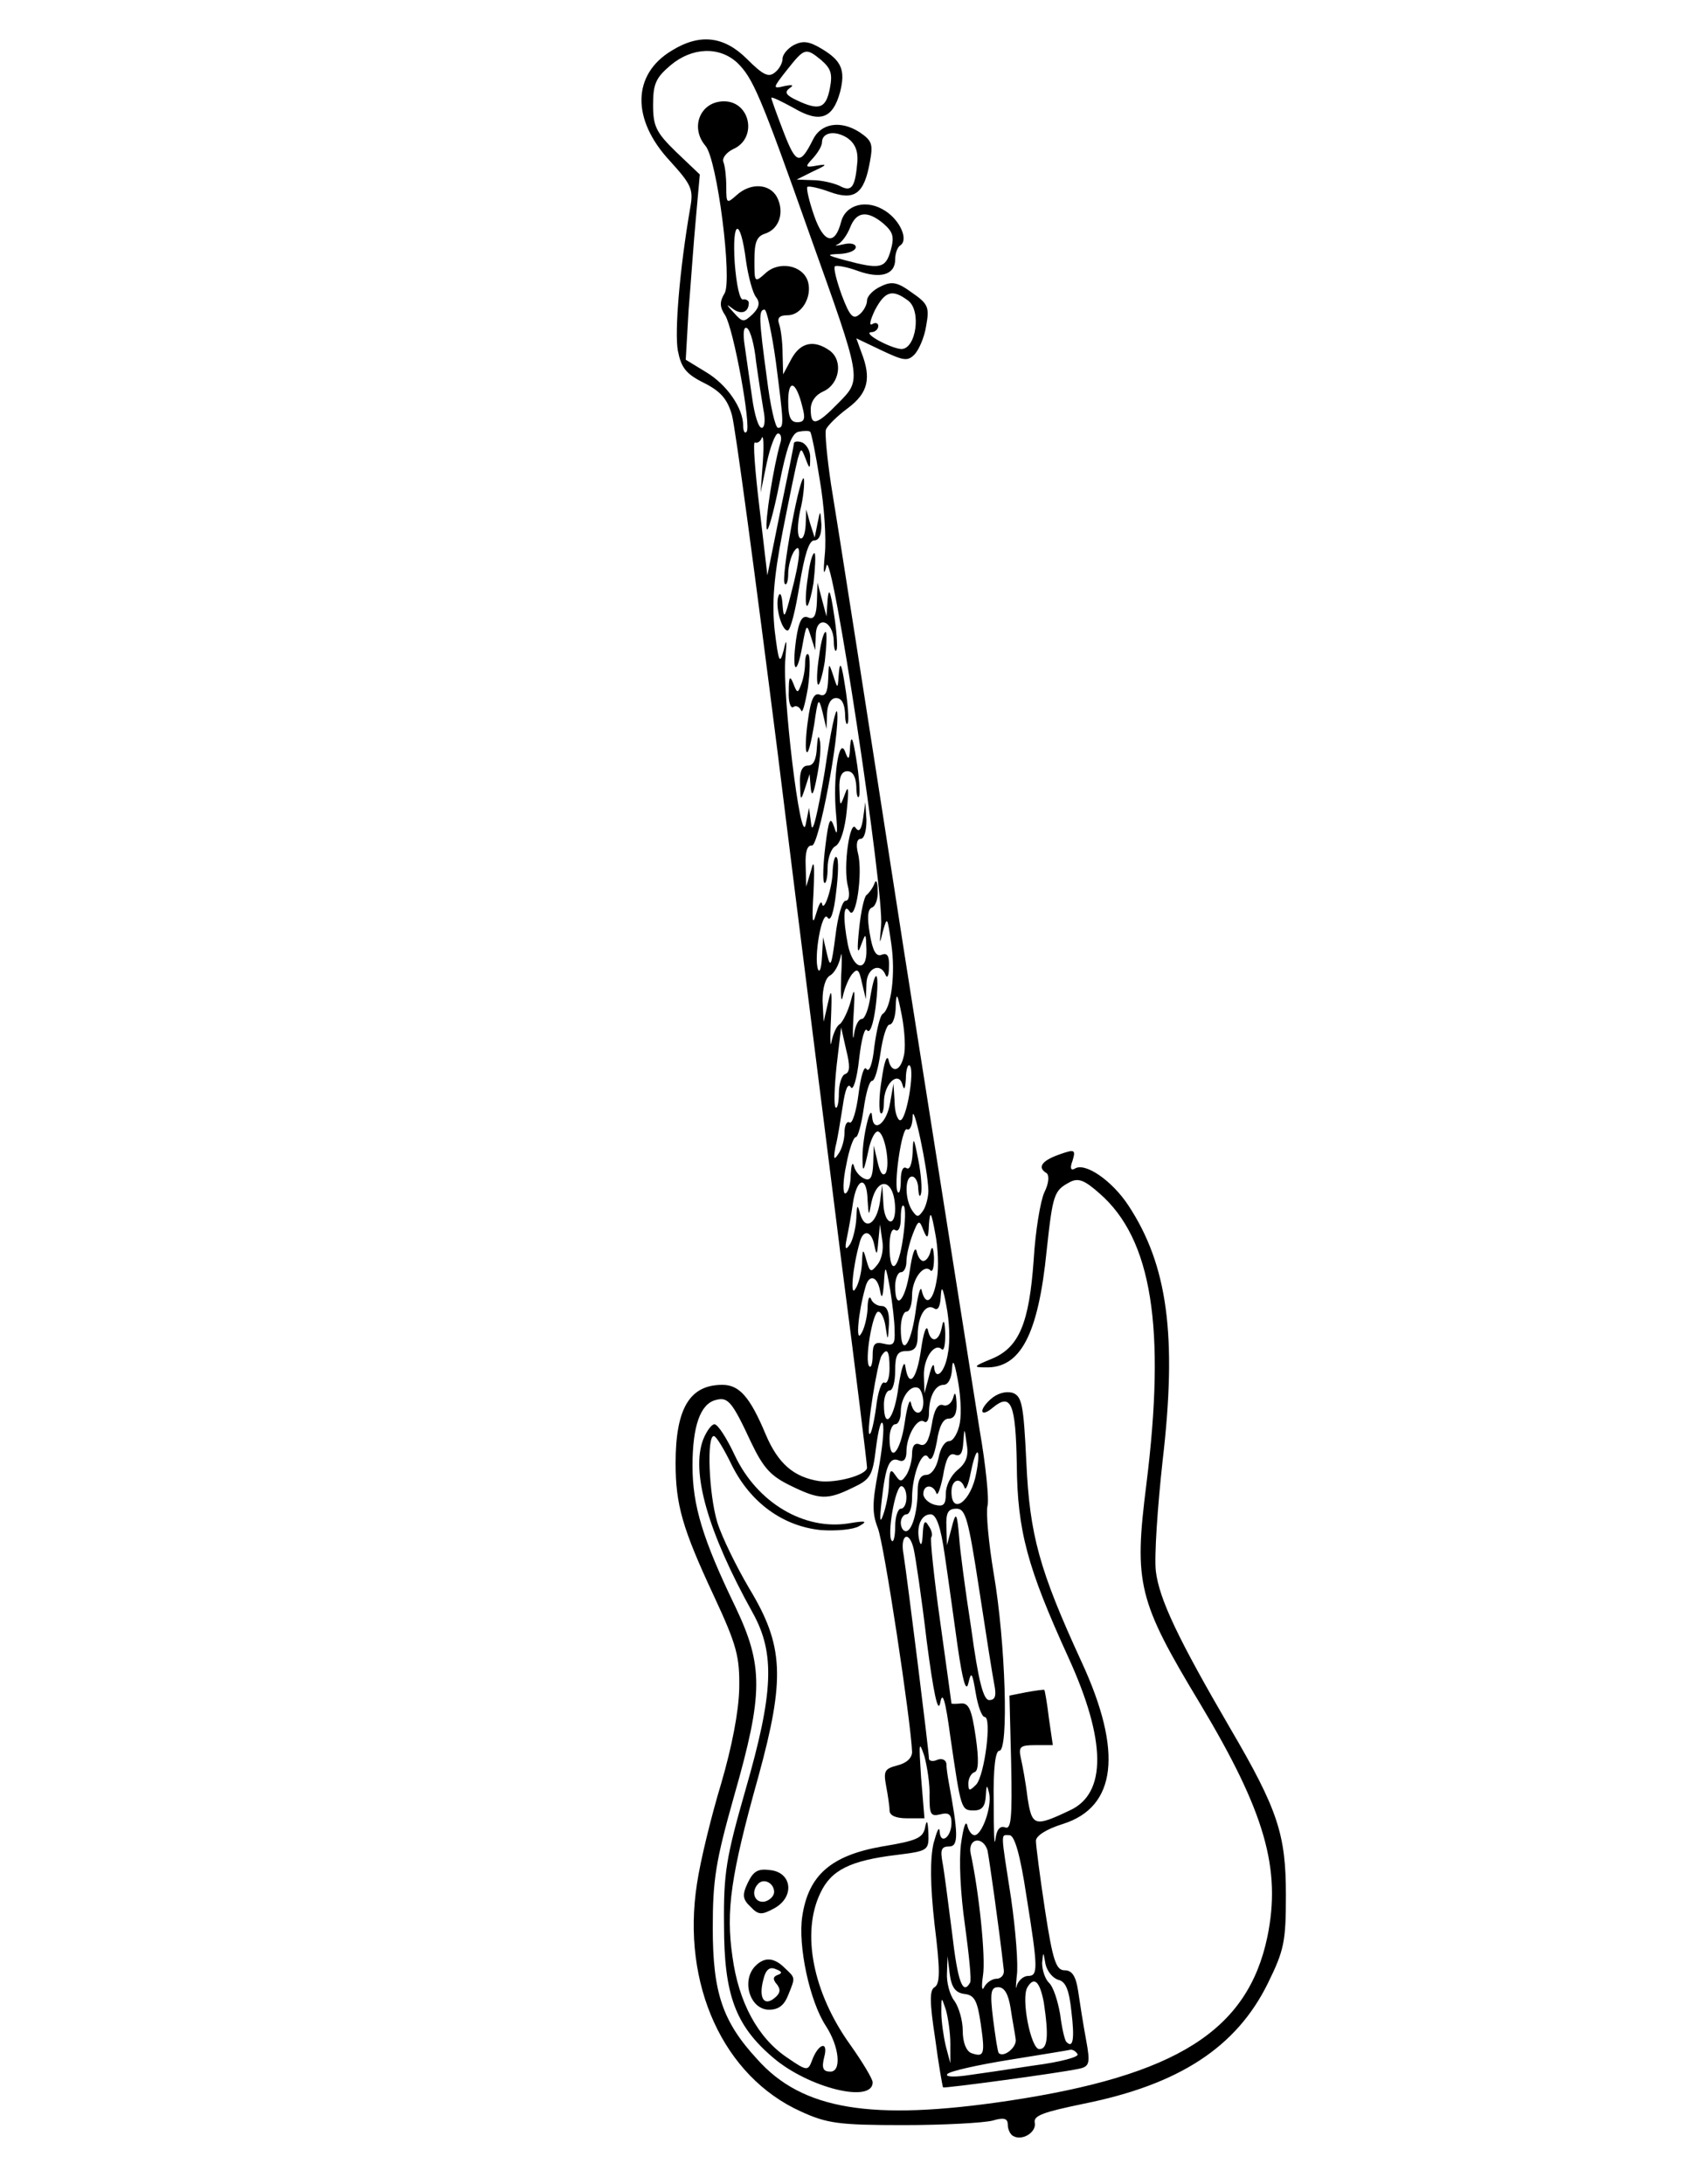 <svg version="1.0" xmlns="http://www.w3.org/2000/svg"
 width="300pt" height="388pt" viewBox="0 0 300 388"
 preserveAspectRatio="xMidYMid meet">
<g transform="translate(0,388) scale(0.1,-0.1)"
fill="#000000" stroke="none">
<path d="M1193 3790 c-70 -42 -72 -122 -3 -196 38 -42 42 -50 36 -83 -19 -110
-28 -221 -22 -254 6 -30 14 -41 46 -57 30 -15 42 -29 50 -57 6 -21 42 -290 81
-598 38 -308 90 -717 114 -910 25 -192 45 -355 45 -362 0 -13 -54 -28 -85 -24
-45 7 -73 31 -95 83 -28 67 -47 88 -77 88 -58 0 -83 -42 -83 -139 0 -74 12
-116 68 -236 41 -88 46 -108 45 -165 -1 -41 -13 -103 -32 -168 -17 -56 -37
-137 -43 -178 -28 -179 47 -343 185 -405 46 -21 67 -24 182 -24 72 0 142 4
158 8 20 6 27 4 27 -7 0 -8 4 -17 9 -20 16 -10 42 6 39 23 -3 13 15 19 87 34
169 34 271 100 327 214 29 59 32 74 32 157 0 107 -14 151 -99 296 -92 158
-126 229 -132 279 -3 26 3 114 12 196 26 222 9 348 -61 454 -29 44 -77 77 -95
65 -7 -4 -9 1 -4 14 6 20 4 21 -24 11 -31 -11 -39 -23 -22 -33 5 -4 4 -18 -4
-34 -7 -15 -16 -69 -19 -120 -8 -113 -26 -156 -75 -176 -32 -13 -33 -15 -11
-15 62 -2 94 57 109 207 11 101 13 107 41 122 15 8 26 4 53 -20 93 -81 118
-238 83 -518 -22 -175 -15 -205 96 -389 115 -192 144 -293 119 -414 -35 -166
-161 -246 -461 -291 -242 -36 -365 -16 -445 74 -62 67 -79 119 -79 233 0 86 5
118 38 235 52 182 52 231 2 336 -58 120 -76 180 -76 250 0 71 14 110 41 117
22 6 29 -2 63 -75 22 -46 35 -60 70 -77 51 -25 65 -26 110 -4 32 15 36 21 42
72 4 31 9 50 12 42 3 -8 -1 -45 -8 -84 -11 -57 -11 -75 -1 -101 11 -26 59
-344 61 -398 0 -11 -10 -20 -26 -24 -23 -6 -25 -10 -20 -37 3 -16 6 -36 6 -43
0 -9 11 -14 31 -14 l31 0 -6 73 c-4 61 -4 67 6 37 5 -19 10 -51 9 -71 0 -32 2
-36 19 -32 15 4 20 0 20 -15 0 -26 -20 -40 -21 -15 -1 10 -5 0 -11 -22 -6 -27
-6 -73 2 -144 10 -80 10 -105 0 -111 -9 -5 -9 -26 1 -91 6 -46 13 -85 14 -87
2 -2 203 25 241 33 19 4 21 9 13 52 -5 27 -11 65 -14 86 -4 27 -11 37 -24 37
-15 0 -21 16 -35 108 -9 59 -16 114 -16 122 0 9 19 21 48 30 95 30 107 128 33
288 -75 163 -92 225 -98 354 -5 105 -8 118 -25 124 -12 3 -27 -1 -39 -12 -22
-20 -17 -33 5 -14 32 26 40 7 42 -101 1 -119 19 -184 92 -344 67 -147 68 -241
2 -271 -63 -30 -67 -28 -75 23 -3 26 -9 58 -12 71 -4 19 -1 22 26 22 l31 0 -7
48 c-3 26 -7 48 -8 50 -1 1 -15 -1 -32 -4 l-30 -6 3 -120 c2 -98 0 -119 -11
-114 -9 3 -15 -4 -17 -22 -2 -15 -3 15 -3 66 -1 61 3 92 10 92 17 0 11 193
-10 315 -9 54 -14 108 -11 120 3 11 -3 72 -14 135 -10 63 -71 448 -135 855
-63 407 -121 778 -129 825 -7 47 -11 90 -9 97 3 7 20 24 39 38 36 27 42 53 24
99 l-9 25 44 -21 c40 -19 47 -20 59 -8 8 8 18 31 21 51 6 33 4 39 -25 59 -26
19 -36 21 -56 11 -13 -6 -24 -17 -24 -25 0 -7 -6 -19 -14 -25 -11 -9 -17 -2
-31 35 -9 25 -15 48 -12 51 3 2 21 -1 40 -8 41 -15 67 -7 67 20 0 11 4 22 9
25 15 10 0 44 -26 61 -33 22 -71 12 -79 -19 -11 -43 -31 -38 -48 11 -9 26 -14
48 -12 51 3 2 21 -2 40 -9 44 -16 61 -3 71 53 6 32 4 38 -18 53 -34 22 -69 16
-83 -13 -23 -46 -30 -44 -52 13 -12 31 -22 59 -22 61 0 3 18 -6 40 -18 46 -27
69 -19 82 28 10 39 3 56 -32 77 -23 14 -34 15 -50 7 -11 -6 -20 -17 -20 -24 0
-8 -6 -19 -14 -25 -11 -9 -21 -4 -49 24 -41 41 -84 46 -134 15z m116 -21 c28
-27 41 -56 129 -305 94 -263 93 -257 51 -300 -39 -40 -49 -42 -49 -11 0 14 9
26 23 32 28 13 35 54 11 72 -28 20 -52 15 -68 -14 l-15 -28 -1 37 c0 20 -3 43
-6 52 -4 11 0 16 15 16 25 0 44 33 36 60 -9 29 -51 37 -75 15 -20 -18 -20 -17
-20 23 0 32 4 42 19 47 25 8 35 38 21 65 -13 24 -47 26 -72 3 -17 -15 -18 -15
-18 15 0 17 -2 36 -5 44 -3 7 5 17 17 23 44 19 31 85 -16 85 -42 0 -61 -46
-33 -79 21 -24 48 -239 34 -262 -9 -15 -9 -24 1 -39 15 -24 47 -199 38 -207
-3 -4 -6 1 -6 11 0 31 -29 73 -66 95 l-36 22 5 87 c4 48 9 122 13 164 l7 78
-42 40 c-36 35 -41 46 -41 84 0 37 5 48 31 70 38 32 86 34 118 5z m150 4 c17
-15 20 -24 15 -50 -7 -36 -19 -40 -59 -21 -19 9 -22 14 -13 21 9 6 6 7 -9 4
-21 -5 -21 -4 5 29 31 39 33 40 61 17z m64 -179 c-4 -47 -10 -56 -32 -44 -11
5 -32 10 -48 10 l-28 1 30 15 c24 11 25 13 7 10 -22 -4 -23 -3 -8 13 9 10 16
22 16 28 0 18 23 22 45 8 13 -9 19 -22 18 -41z m46 -111 c17 -15 20 -23 13
-48 -9 -32 -19 -34 -82 -17 -33 9 -33 10 -7 11 15 1 27 6 27 12 0 6 -10 8 -22
5 -13 -3 -17 -3 -10 0 7 3 17 17 22 30 11 28 30 31 59 7z m-244 -66 c4 -28 12
-58 18 -65 7 -9 6 -18 -6 -30 -16 -15 -18 -15 -34 3 -13 14 -14 16 -2 7 15
-12 29 -7 29 10 0 4 -5 7 -10 6 -6 -2 -12 26 -15 65 -5 78 10 82 20 4z m288
-71 c24 -18 14 -86 -12 -86 -19 1 -71 29 -53 30 6 0 12 5 12 11 0 5 -5 7 -11
3 -6 -3 -3 8 5 25 18 34 31 38 59 17z m-235 -108 c14 -109 15 -118 4 -118 -5
0 -14 40 -20 89 -14 104 -15 121 -4 121 4 0 13 -42 20 -92z m-35 -1 c4 -29 10
-67 13 -85 4 -19 2 -32 -3 -32 -6 0 -13 24 -17 53 -4 28 -10 70 -13 91 -4 25
-2 37 4 33 6 -4 13 -30 16 -60z m82 -79 c6 -22 4 -28 -9 -28 -12 0 -16 10 -16
37 0 41 14 36 25 -9z m31 -130 c8 -46 12 -105 9 -133 -3 -33 -2 -40 3 -20 9
38 103 -581 97 -640 -3 -33 -3 -35 3 -10 8 28 8 27 15 -21 8 -53 0 -115 -15
-125 -5 -3 -11 -29 -15 -58 -3 -30 -9 -47 -14 -40 -4 7 -10 -12 -14 -44 -4
-31 -11 -54 -16 -51 -5 3 -9 -5 -9 -18 0 -13 -5 -30 -11 -38 -8 -12 -9 -9 -5
13 4 15 9 48 13 73 4 28 9 41 14 33 4 -8 11 13 15 50 4 35 10 57 14 51 5 -7
11 10 15 39 8 62 1 80 -9 21 -3 -22 -10 -40 -15 -40 -6 0 -12 -12 -14 -27 -2
-16 -3 -1 -1 32 3 49 2 54 -5 26 -5 -18 -14 -36 -19 -40 -6 -3 -12 -17 -15
-31 -2 -14 -3 4 -1 40 2 51 1 57 -5 30 l-8 -35 -2 37 c0 23 5 40 13 45 8 4 16
19 19 33 2 14 3 -2 1 -35 -1 -33 0 -49 3 -35 3 14 10 31 16 39 10 12 13 9 18
-15 l7 -29 1 28 c1 28 25 38 34 15 3 -7 6 -1 6 14 1 20 -3 26 -13 22 -10 -4
-16 7 -21 37 -5 29 -4 44 4 47 6 2 11 16 10 30 0 16 -3 21 -6 12 -3 -8 -10
-17 -14 -20 -4 -3 -10 -30 -13 -60 -4 -38 -3 -47 3 -30 9 24 9 24 10 -7 1 -42
-24 -35 -33 9 -9 46 -8 76 3 59 11 -18 24 68 15 103 -4 16 -2 26 5 26 6 0 10
14 10 33 l-2 32 -4 -29 c-3 -20 -7 -25 -13 -17 -10 18 -23 -69 -14 -103 4 -16
2 -26 -4 -26 -6 0 -14 -28 -18 -62 -7 -54 -9 -59 -15 -33 l-7 30 -2 -35 c-1
-19 -4 -29 -7 -22 -8 21 7 107 17 92 5 -8 11 8 15 44 4 31 5 60 1 63 -3 4 -6
-7 -7 -23 0 -30 -16 -77 -19 -59 -2 6 -6 -3 -11 -20 -6 -21 -7 -9 -4 40 2 48
1 61 -4 40 l-9 -30 -1 38 c-1 24 3 36 11 35 12 -3 50 198 45 237 -2 11 -12
-36 -22 -105 -13 -77 -22 -114 -24 -95 l-4 30 -6 -30 c-9 -41 -42 235 -36 295
3 34 2 38 -3 15 -7 -26 -9 -22 -16 35 -5 49 -2 92 14 175 12 61 24 119 27 130
6 20 6 20 14 0 7 -19 8 -19 8 1 1 12 -6 24 -14 28 -8 3 -15 2 -15 -2 0 -4 -11
-58 -24 -120 l-23 -114 -14 120 c-8 66 -12 119 -8 116 4 -2 10 2 12 8 3 7 4
-12 2 -42 l-4 -55 11 53 c6 28 15 52 20 52 5 0 7 -8 4 -17 -12 -41 -28 -142
-24 -153 2 -6 12 29 22 79 13 66 22 91 34 94 10 2 19 2 21 0 2 -1 10 -40 17
-85z m149 -1025 c-6 -27 -22 -30 -27 -5 -3 9 -8 -7 -12 -36 -5 -29 -5 -56 -2
-59 3 -4 6 5 6 19 0 33 26 57 33 31 3 -11 5 -7 6 11 0 16 4 27 7 23 9 -9 -6
-97 -17 -97 -5 0 -10 15 -10 33 l-2 32 -6 -34 c-6 -37 -30 -55 -32 -24 -2 26
-17 -36 -17 -72 0 -32 2 -28 12 18 4 15 10 27 15 27 12 0 23 -59 14 -74 -5 -6
-10 1 -14 19 l-7 30 -1 -32 c-1 -24 -5 -31 -15 -27 -8 3 -17 13 -19 22 -3 10
-5 2 -6 -15 0 -18 -5 -33 -10 -33 -4 0 -4 23 2 50 5 28 13 50 17 50 4 0 10 23
14 50 4 28 10 50 15 50 5 0 11 23 15 50 4 28 11 50 16 50 6 0 11 15 11 33 1
26 3 23 11 -18 5 -27 7 -59 3 -72z m-104 -31 c-6 -2 -11 -18 -11 -34 0 -17 -3
-29 -6 -25 -3 3 -2 36 2 74 l8 68 9 -40 c7 -28 7 -40 -2 -43z m148 -207 c0
-11 -4 -27 -9 -35 -9 -13 -11 -13 -20 0 -13 20 -13 60 0 60 6 0 11 -10 11 -22
1 -13 3 -16 5 -8 2 8 0 35 -5 60 -8 41 -9 42 -10 12 -1 -19 -5 -31 -11 -27 -6
4 -10 -5 -10 -21 0 -15 -2 -25 -5 -22 -9 9 7 118 16 112 5 -3 10 7 10 23 1 28
27 -94 28 -132z m-108 -17 c2 -28 2 -29 6 -8 10 53 42 47 43 -7 0 -36 -20 -27
-21 10 l-2 32 -4 -30 c-6 -39 -26 -52 -35 -22 -5 19 -6 18 -7 -8 -1 -16 -6
-37 -11 -45 -8 -12 -10 -9 -6 10 3 14 8 42 11 63 7 46 25 49 26 5z m63 -67
c-8 -58 -24 -69 -24 -15 0 21 4 33 10 29 6 -4 10 5 10 21 0 15 2 25 5 22 4 -3
3 -29 -1 -57z m60 -73 c-6 -40 -20 -50 -27 -20 -2 9 -7 -9 -11 -40 -9 -61 -26
-79 -26 -28 0 17 5 30 10 30 6 0 10 13 10 29 0 29 21 57 33 44 4 -3 6 7 6 23
-1 17 -3 22 -6 12 -2 -10 -8 -18 -13 -18 -5 0 -10 8 -12 18 -3 9 -8 -7 -12
-35 -8 -54 -26 -73 -26 -28 0 14 5 25 10 25 6 0 10 9 10 19 0 11 5 32 11 48
10 26 12 27 19 8 7 -17 9 -16 10 10 2 25 4 23 11 -15 5 -25 7 -62 3 -82z
m-106 25 c-11 -14 -13 -13 -19 8 -6 22 -7 22 -8 -6 -1 -16 -6 -37 -12 -45 -9
-15 -5 37 8 83 6 24 21 21 26 -5 4 -19 5 -18 7 7 l3 30 4 -28 c3 -16 -1 -35
-9 -44z m31 -117 c1 -24 -2 -27 -19 -23 -16 4 -20 0 -20 -21 0 -14 -3 -23 -6
-19 -9 9 6 97 16 97 5 0 11 -12 13 -27 4 -26 4 -26 6 5 1 22 -4 32 -13 32 -8
0 -17 6 -19 13 -3 6 -6 -1 -6 -18 -1 -16 -6 -37 -12 -45 -9 -15 -5 37 8 83 6
24 21 21 26 -5 3 -17 5 -13 7 12 2 35 3 34 11 -10 4 -25 8 -58 8 -74z m95 -38
c-5 -36 -23 -53 -25 -25 -1 6 -5 -1 -9 -18 l-8 -30 -1 31 c-1 31 19 60 32 47
4 -3 6 9 6 28 -1 23 -3 27 -6 12 -5 -27 -20 -30 -25 -5 -3 9 -8 -7 -12 -35 -8
-55 -22 -70 -28 -30 -2 12 -7 -4 -12 -35 -7 -58 -26 -81 -26 -33 0 14 5 25 10
25 6 0 10 16 10 35 0 28 4 35 20 35 15 0 20 7 20 28 0 34 14 57 29 48 7 -5 11
3 12 21 1 21 4 16 10 -17 5 -25 7 -62 3 -82z m-104 -29 c0 -16 -4 -28 -9 -25
-5 3 -12 -17 -15 -45 -4 -28 -9 -49 -12 -46 -5 5 14 126 22 139 10 15 14 8 14
-23z m125 -96 c-3 -18 -12 -33 -19 -33 -8 0 -16 -13 -19 -30 -4 -18 -13 -30
-22 -30 -10 0 -15 -10 -15 -27 0 -38 -10 -73 -21 -73 -5 0 -9 7 -9 15 0 8 5
15 10 15 6 0 10 13 10 29 0 42 19 89 29 72 5 -8 10 2 15 28 4 27 11 41 21 41
10 0 15 9 14 28 -1 18 -3 21 -6 9 -3 -10 -11 -16 -18 -13 -9 3 -16 -8 -20 -35
-5 -29 -11 -39 -21 -35 -9 4 -14 -2 -14 -17 0 -12 -5 -29 -10 -37 -9 -13 -11
-13 -20 0 -8 12 -10 8 -11 -15 0 -16 -5 -41 -10 -55 -6 -18 -7 -11 -3 24 7 63
14 78 30 72 9 -4 14 2 14 15 0 28 19 61 31 54 5 -4 9 3 9 14 0 30 11 51 26 51
8 0 14 11 15 28 1 19 4 14 10 -18 5 -25 7 -60 4 -77z m-65 36 c0 -24 -17 -25
-22 -1 -2 9 -7 -7 -11 -35 -8 -54 -27 -74 -27 -28 0 14 5 25 10 25 6 0 10 10
10 23 0 25 18 49 32 41 4 -3 8 -14 8 -25z m61 -120 c-12 -10 -21 -28 -21 -42
0 -20 -4 -24 -20 -20 -11 3 -20 12 -20 19 0 17 17 18 23 2 2 -7 7 6 12 30 5
31 11 42 21 38 10 -4 14 3 15 22 2 27 2 27 6 -3 4 -21 -1 -34 -16 -46z m33 -6
c-9 -50 -44 -76 -44 -33 0 22 16 27 23 8 2 -7 7 4 11 25 4 20 9 37 12 37 3 0
2 -17 -2 -37z m-124 -43 c0 -11 -4 -20 -10 -20 -5 0 -10 -14 -10 -32 0 -17 -3
-29 -6 -25 -9 9 6 97 17 97 5 0 9 -9 9 -20z m129 -162 c12 -79 24 -155 27
-170 4 -20 2 -28 -9 -28 -10 0 -19 32 -32 128 -11 70 -20 141 -21 157 -4 49
-6 52 -14 20 l-8 -30 -1 33 c-1 25 3 32 18 32 16 0 21 -18 40 -142z m-61 60
c6 -40 16 -113 23 -163 9 -62 15 -82 19 -65 5 22 7 19 13 -17 4 -24 11 -43 16
-43 13 0 0 -103 -15 -120 -12 -12 -14 -12 -14 2 0 9 5 18 11 20 7 2 8 22 2 63
-7 48 -12 60 -26 59 -9 -1 -17 -1 -17 0 0 1 -9 66 -20 145 -11 78 -18 146 -16
150 3 4 1 13 -5 21 -6 11 -9 7 -10 -15 -1 -18 -3 -23 -6 -12 -6 25 3 47 20 47
10 0 18 -22 25 -72z m-55 10 c3 -13 14 -86 23 -163 12 -92 20 -130 24 -110 4
22 9 7 18 -60 19 -130 19 -131 42 -131 14 0 20 7 21 26 1 20 2 21 6 4 5 -24
-13 -74 -26 -74 -5 0 -11 8 -13 18 -3 9 -7 -5 -11 -33 -4 -29 -1 -90 7 -145 7
-52 12 -98 9 -102 -13 -23 -22 2 -32 89 -7 54 -14 110 -17 125 -4 22 -2 28 12
28 17 0 16 23 -1 115 -2 11 -4 25 -4 32 -1 7 -8 10 -16 7 -8 -4 -15 -2 -15 2
0 13 -39 324 -45 362 -7 36 10 45 18 10z m200 -615 c21 -131 21 -143 3 -143
-8 0 -17 -8 -20 -17 -2 -10 -2 -2 0 17 3 19 -2 81 -10 137 -19 123 -19 113 -3
113 9 0 19 -34 30 -107z m-69 80 c3 -15 20 -133 29 -213 1 -8 -5 -15 -13 -15
-8 0 -18 -7 -22 -15 -4 -8 -5 1 -2 21 5 32 -7 148 -22 217 -5 27 22 31 30 5z
m126 -230 c13 -3 19 -18 23 -56 6 -49 3 -67 -9 -54 -3 3 -8 25 -11 49 -4 23
-12 49 -20 56 -7 7 -12 23 -12 35 2 21 2 21 6 -2 3 -13 13 -25 23 -28z m-167
-25 c18 -2 23 -12 29 -53 8 -55 6 -60 -17 -52 -9 4 -15 19 -15 40 0 18 -7 42
-15 53 -8 10 -14 33 -13 49 l1 30 4 -32 c3 -23 10 -33 26 -35z m141 -15 c9
-60 7 -83 -8 -83 -15 0 -33 91 -21 110 12 20 22 10 29 -27z m-59 -10 c3 -21 8
-46 9 -55 3 -14 -21 -34 -30 -25 -2 2 -6 29 -10 60 -6 48 -4 57 9 57 11 0 18
-12 22 -37z m-107 -63 l0 -35 -8 30 c-4 17 -8 44 -8 60 0 29 0 29 8 5 4 -14 8
-41 8 -60z m226 -19 c3 -5 -31 -14 -77 -20 -45 -7 -100 -15 -122 -18 -23 -3
-37 -2 -32 3 5 5 54 16 110 25 56 9 105 17 109 18 4 0 9 -3 12 -8z"/>
<path d="M1406 2947 c-10 -54 -16 -101 -12 -104 3 -4 6 5 6 18 0 13 5 31 10
39 14 21 12 -11 -5 -75 -11 -43 -13 -46 -15 -20 -1 17 -4 24 -7 17 -7 -17 5
-62 16 -62 5 0 14 36 21 80 9 55 17 80 26 80 9 0 13 10 13 28 -2 27 -2 27 -7
2 l-5 -25 -8 25 -7 25 -1 -28 c-1 -16 -5 -26 -10 -23 -5 4 -5 23 0 48 6 23 8
48 7 57 -2 9 -12 -28 -22 -82z"/>
<path d="M1435 2855 c-4 -25 -5 -48 -2 -51 2 -3 8 16 12 41 3 26 4 49 2 52 -3
3 -9 -16 -12 -42z"/>
<path d="M1451 2811 c-1 -24 -5 -32 -15 -28 -11 5 -17 -5 -22 -39 -8 -58 1
-68 11 -12 7 39 8 41 15 18 l8 -25 1 27 c1 36 31 26 32 -11 0 -14 3 -21 5 -15
2 5 0 35 -5 65 -6 40 -9 46 -11 24 l-2 -30 -8 30 -8 30 -1 -34z"/>
<path d="M1455 2715 c-4 -25 -5 -48 -2 -51 2 -3 8 16 12 41 3 26 4 49 2 52 -3
3 -9 -16 -12 -42z"/>
<path d="M1430 2702 c0 -11 -3 -28 -7 -38 -6 -16 -7 -16 -14 2 -6 15 -8 12 -8
-14 -1 -18 3 -31 8 -28 5 4 11 0 14 -6 2 -7 7 11 12 40 4 29 4 56 1 59 -3 4
-6 -3 -6 -15z"/>
<path d="M1490 2685 c-2 -30 -2 -30 -10 -5 -8 24 -8 23 -9 -7 -1 -23 -5 -31
-15 -27 -10 4 -16 -8 -21 -46 -4 -28 -5 -54 -2 -56 3 -3 8 19 13 48 7 49 8 50
15 23 l7 -30 1 28 c1 17 7 27 16 27 10 0 15 -10 16 -27 0 -16 3 -23 5 -17 2 5
0 35 -5 65 -6 39 -9 46 -11 24z"/>
<path d="M1451 2553 c-1 -22 -6 -33 -16 -33 -10 0 -15 -10 -14 -32 1 -31 1
-32 9 -8 l8 25 2 -25 c2 -17 5 -11 11 20 5 25 8 54 5 65 -2 11 -4 5 -5 -12z"/>
<path d="M1510 2555 c-1 -25 -3 -27 -9 -10 -11 28 -22 -49 -16 -111 3 -33 2
-41 -3 -24 -7 21 -10 16 -16 -33 -4 -32 -5 -61 -2 -65 3 -3 6 9 6 26 0 17 6
35 14 39 9 5 17 31 20 63 4 38 3 47 -3 30 -9 -24 -9 -24 -10 8 -1 22 4 32 14
32 10 0 15 -10 16 -27 0 -16 3 -23 5 -17 2 5 0 35 -5 65 -6 38 -9 45 -11 24z"/>
<path d="M1249 1323 c-22 -58 8 -164 88 -308 40 -72 37 -142 -13 -315 -34
-119 -39 -147 -38 -240 0 -123 20 -178 87 -235 63 -54 177 -82 177 -44 0 6
-18 36 -40 67 -66 92 -87 198 -53 269 19 41 53 58 136 68 56 7 57 8 56 39 -1
22 -3 25 -6 9 -4 -18 -15 -23 -76 -33 -91 -16 -131 -51 -142 -124 -8 -52 13
-151 42 -195 24 -37 28 -81 8 -81 -13 0 -16 6 -11 26 8 30 -11 24 -22 -7 -7
-18 -9 -18 -44 6 -52 35 -86 98 -97 179 -12 82 -3 145 46 320 48 175 45 233
-16 334 -23 39 -49 92 -57 118 -15 50 -19 154 -6 153 4 0 18 -23 32 -52 33
-66 90 -108 158 -115 28 -2 58 1 68 7 16 9 12 10 -18 5 -79 -13 -163 36 -203
121 -14 30 -30 55 -36 55 -5 0 -14 -12 -20 -27z"/>
<path d="M1328 535 c-10 -21 -9 -29 5 -42 14 -15 20 -15 42 -3 37 20 32 64 -7
68 -22 3 -30 -2 -40 -23z m47 -16 c0 -7 -8 -15 -17 -17 -18 -3 -25 18 -11 32
10 10 28 1 28 -15z"/>
<path d="M1342 388 c-26 -26 -10 -78 24 -78 17 0 27 8 34 26 13 32 13 30 -6
48 -19 19 -36 20 -52 4z m40 -16 c-9 -3 -10 -8 -2 -17 7 -9 6 -16 -4 -24 -19
-16 -29 0 -20 33 4 17 11 23 22 18 11 -4 12 -7 4 -10z"/>
</g>
</svg>
